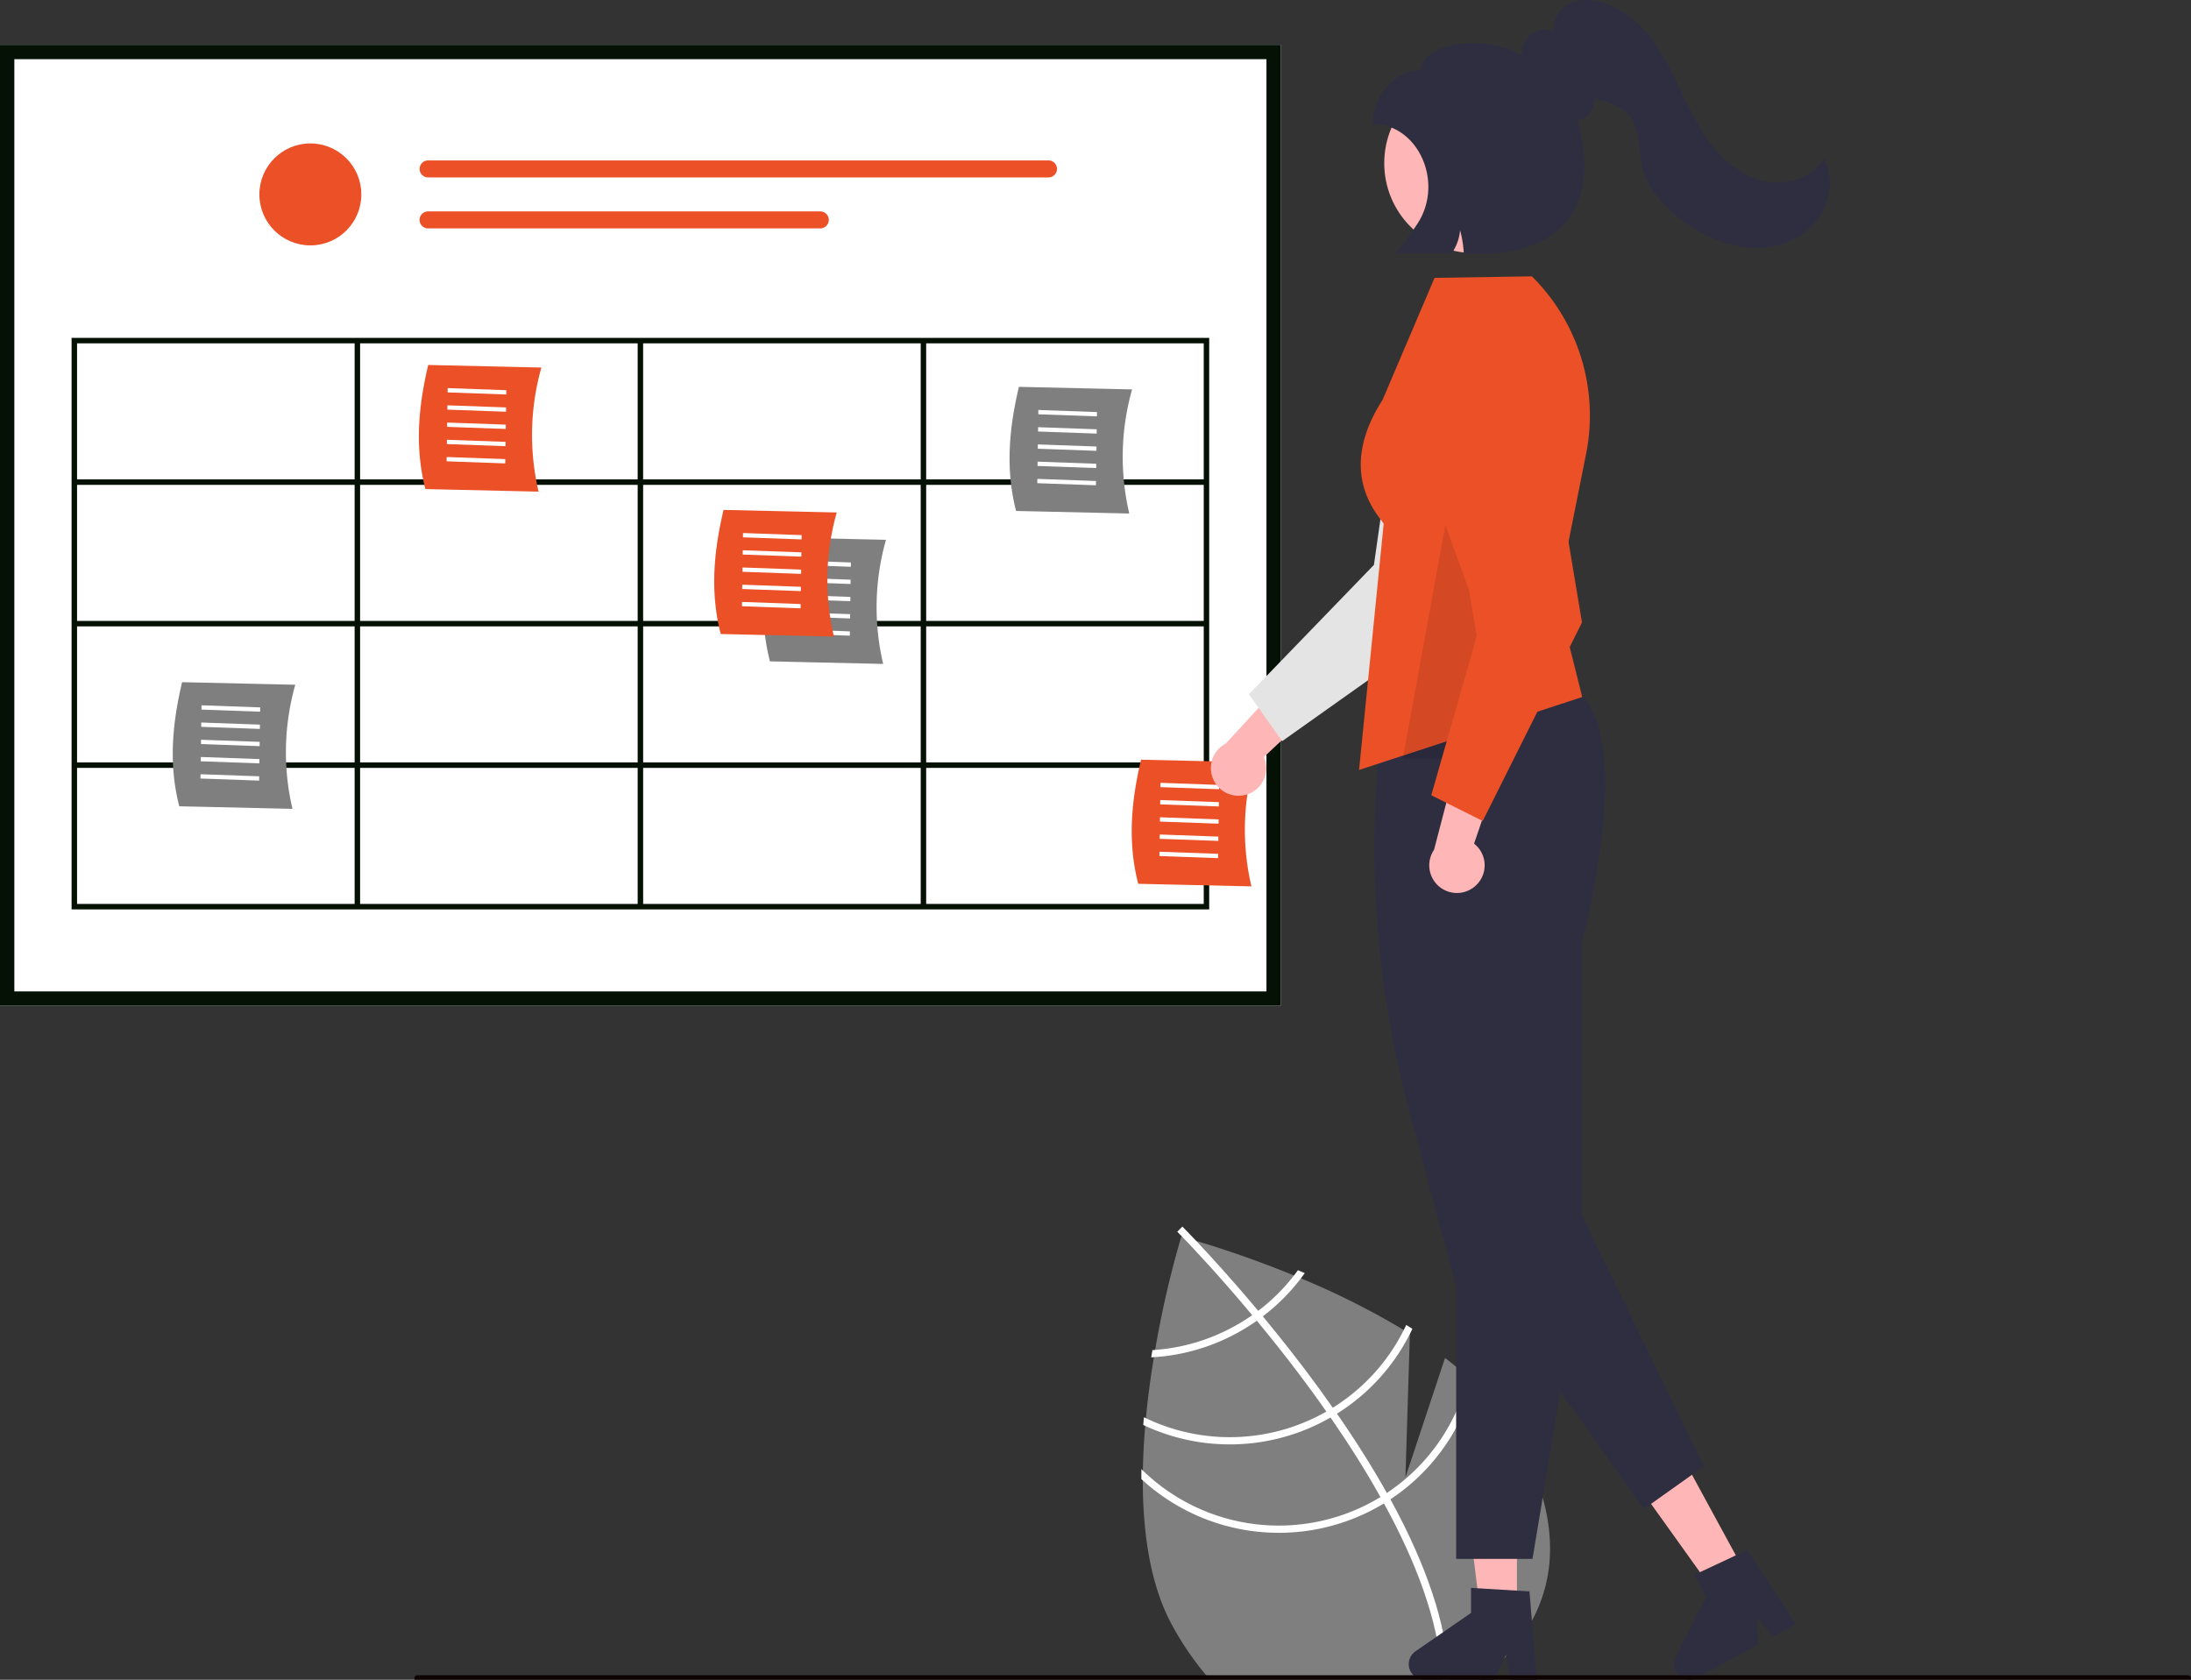<svg width="801.197" height="614.273" xmlns="http://www.w3.org/2000/svg" data-name="Layer 1">
 <rect width="100%" height="100%" fill="#333333" stroke="none"/>
 <g>
  <title>Layer 1</title>
  <path d="m543.773,612.311c-0.781,0.666 -1.587,1.316 -2.401,1.957l-98.871,0c-0.567,-0.642 -1.135,-1.291 -1.694,-1.957a109.348,109.348 0 0 1 -11.999,-17.641c-8.117,-14.623 -10.914,-33.793 -10.914,-53.318c0,-1.193 0.008,-2.385 0.033,-3.578c0.091,-5.477 0.395,-10.963 0.847,-16.358c0.082,-0.938 0.165,-1.867 0.255,-2.796c0.732,-7.739 1.76,-15.272 2.928,-22.312c0.148,-0.896 0.296,-1.785 0.452,-2.665a365.995,365.995 0 0 1 9.557,-41.425s0.132,0.033 0.386,0.099c0.732,0.206 2.484,0.691 5.058,1.456c7.089,2.105 20.404,6.349 35.759,12.657c0.839,0.337 1.686,0.691 2.541,1.053a283.267,283.267 0 0 1 37.617,18.891c0.749,0.452 1.489,0.913 2.229,1.373l0,0.066l-1.62,52.446l14.475,-43.662q4.429,3.368 8.463,6.982c0.74,0.658 1.48,1.332 2.196,2.031a81.027,81.027 0 0 1 15.461,19.286c21.654,39.04 12.567,67.743 -10.757,87.415z" fill="#7f7f7f" id="svg_1"/>
  <path d="m529.833,614.268l-2.632,0c-0.016,-0.65 -0.041,-1.299 -0.082,-1.957c-1.061,-19.73 -9.523,-41.516 -21.046,-62.545c-0.411,-0.765 -0.83,-1.546 -1.275,-2.311c-5.593,-10.001 -11.827,-19.787 -18.266,-29.089c-0.494,-0.724 -1.004,-1.456 -1.514,-2.179c-8.57,-12.229 -17.419,-23.546 -25.413,-33.209c-0.559,-0.691 -1.135,-1.365 -1.702,-2.031c-11.851,-14.211 -21.63,-24.566 -25.553,-28.629c-0.584,-0.6 -1.036,-1.061 -1.348,-1.382c-0.288,-0.313 -0.461,-0.477 -0.494,-0.51l0.921,-0.921l0.008,-0.025l0.938,-0.921c0.033,0.041 0.6,0.584 1.603,1.628c0.847,0.864 2.007,2.072 3.43,3.586c4.967,5.264 13.183,14.22 22.691,25.577c0.551,0.658 1.118,1.341 1.686,2.023c6.489,7.838 13.521,16.72 20.487,26.268q2.627,3.602 5.099,7.147c0.518,0.724 1.028,1.447 1.521,2.171q10.449,15.075 18.25,28.999l1.299,2.327c13.258,24.179 20.396,45.595 21.318,64.026c0.033,0.658 0.057,1.308 0.074,1.957z" fill="#fff" id="svg_2"/>
  <path d="m474.615,464.505c-0.469,0.65 -0.946,1.291 -1.447,1.925a70.242,70.242 0 0 1 -13.068,12.92c-0.716,0.526 -1.448,1.069 -2.196,1.595a72.04,72.04 0 0 1 -6.333,3.948a70.825,70.825 0 0 1 -29.163,8.751c-0.329,0.033 -0.666,0.058 -0.995,0.074c-0.148,0.88 -0.288,1.76 -0.444,2.656c0.329,-0.016 0.658,-0.033 0.987,-0.066a73.306,73.306 0 0 0 30.898,-9.104a75.178,75.178 0 0 0 6.752,-4.227c0.74,-0.518 1.464,-1.061 2.179,-1.604a73.267,73.267 0 0 0 13.924,-13.891c0.477,-0.633 0.946,-1.275 1.406,-1.916c-0.855,-0.362 -1.686,-0.715 -2.5,-1.061z" fill="#fff" id="svg_3"/>
  <path d="m514.223,484.515c-0.288,0.625 -0.592,1.242 -0.897,1.859a70.842,70.842 0 0 1 -25.955,28.415c-0.773,0.485 -1.554,0.954 -2.352,1.398c-0.239,0.14 -0.493,0.288 -0.732,0.419a71.278,71.278 0 0 1 -65.259,2.015c-0.247,-0.115 -0.485,-0.23 -0.724,-0.345c-0.09,0.938 -0.173,1.875 -0.238,2.821c0.23,0.107 0.469,0.222 0.707,0.321a73.88,73.88 0 0 0 66.789,-2.5c0.329,-0.181 0.65,-0.362 0.971,-0.551c0.798,-0.461 1.587,-0.929 2.36,-1.406a73.401,73.401 0 0 0 26.663,-29.147c0.321,-0.617 0.625,-1.242 0.921,-1.875c-0.748,-0.477 -1.497,-0.954 -2.253,-1.423z" fill="#fff" id="svg_4"/>
  <path d="m537.309,501.711c-0.14,0.625 -0.28,1.25 -0.436,1.867a71.08,71.08 0 0 1 -29.73,42.379c-0.765,0.518 -1.554,1.012 -2.344,1.497c-0.847,0.51 -1.694,1.02 -2.566,1.497a71.459,71.459 0 0 1 -84.307,-11.177c-0.189,-0.173 -0.37,-0.354 -0.551,-0.535c0,1.225 -0.008,2.434 0.008,3.652c0.164,0.156 0.337,0.313 0.51,0.461a74.083,74.083 0 0 0 85.623,9.91c0.872,-0.477 1.727,-0.97 2.558,-1.497c0.806,-0.477 1.587,-0.971 2.368,-1.48a73.808,73.808 0 0 0 30.627,-42.675c0.156,-0.592 0.312,-1.184 0.452,-1.785c-0.715,-0.724 -1.464,-1.406 -2.212,-2.114z" fill="#fff" id="svg_5"/>
  <path d="m468.356,367.788l-468.356,0l0,-351.389l468.356,0l0,351.389z" fill="#fff" id="svg_6"/>
  <circle cx="113.491" cy="71.094" r="18.643" fill="#eb5027" id="svg_7"/>
  <path d="m156.548,58.665a3.107,3.107 0 0 0 0,6.214l226.859,0a3.107,3.107 0 0 0 0,-6.214l-226.859,0z" fill="#eb5027" id="svg_8"/>
  <path d="m156.548,77.308a3.107,3.107 0 1 0 -0.013,6.214l143.422,0a3.107,3.107 0 1 0 0,-6.214l-143.409,0z" fill="#eb5027" id="svg_9"/>
  <path d="m468.356,367.788l-468.356,0l0,-351.389l468.356,0l0,351.389zm-463.113,-5.242l457.871,0l0,-340.905l-457.871,0l0,340.905z" fill="#061105" id="svg_10"/>
  <path d="m26.178,123.558l0,209l416,0l0,-209l-416,0zm414,51.75l-101.5,0l0,-49.75l101.5,0l0,49.75zm-205,0l0,-49.75l101.5,0l0,49.75l-101.5,0zm101.5,2l0,49.75l-101.5,0l0,-49.75l101.5,0zm-103.5,-2l-101.5,0l0,-49.75l101.5,0l0,49.75zm0,2l0,49.75l-101.5,0l0,-49.75l101.5,0zm-103.5,49.75l-101.5,0l0,-49.75l101.5,0l0,49.75zm0,2l0,49.75l-101.5,0l0,-49.75l101.5,0zm2,0l101.5,0l0,49.75l-101.5,0l0,-49.75zm101.5,51.75l0,49.75l-101.5,0l0,-49.75l101.5,0zm2,0l101.5,0l0,49.75l-101.5,0l0,-49.75zm0,-2l0,-49.75l101.5,0l0,49.75l-101.5,0zm103.5,-49.75l101.5,0l0,49.75l-101.5,0l0,-49.75zm0,-2l0,-49.75l101.5,0l0,49.75l-101.5,0zm-209,-101.5l0,49.75l-101.5,0l0,-49.75l101.5,0zm-101.5,155.25l101.5,0l0,49.75l-101.5,0l0,-49.75zm310.5,49.75l0,-49.75l101.5,0l0,49.75l-101.5,0z" fill="#061105" id="svg_11"/>
  <path d="m196.949,179.786l-41.393,-0.937c-4.14,-16.039 -2.276,-31.31 1.028,-45.382l41.393,0.937a90.629,90.629 0 0 0 -1.028,45.382z" fill="#eb5027" id="svg_12"/>
  <polygon points="163.676 143.496 163.698 141.921 185.143 142.687 185.12 144.262 163.676 143.496" fill="#fff" id="svg_13"/>
  <polygon points="163.586 149.796 163.608 148.221 185.052 148.988 185.03 150.563 163.586 149.796" fill="#fff" id="svg_14"/>
  <polygon points="163.495 156.096 163.518 154.521 184.962 155.288 184.94 156.863 163.495 156.096" fill="#fff" id="svg_15"/>
  <polygon points="163.405 162.396 163.427 160.821 184.872 161.588 184.849 163.163 163.405 162.396" fill="#fff" id="svg_16"/>
  <polygon points="163.315 168.696 163.337 167.121 184.782 167.888 184.759 169.463 163.315 168.696" fill="#fff" id="svg_17"/>
  <path d="m106.949,295.786l-41.393,-0.937c-4.14,-16.039 -2.276,-31.31 1.028,-45.382l41.393,0.937a90.629,90.629 0 0 0 -1.028,45.382z" fill="#7f7f7f" id="svg_18"/>
  <polygon points="73.676 259.496 73.698 257.921 95.143 258.687 95.12 260.262 73.676 259.496" fill="#fff" id="svg_19"/>
  <polygon points="73.586 265.796 73.608 264.221 95.052 264.988 95.03 266.563 73.586 265.796" fill="#fff" id="svg_20"/>
  <polygon points="73.495 272.096 73.518 270.521 94.962 271.288 94.94 272.863 73.495 272.096" fill="#fff" id="svg_21"/>
  <polygon points="73.405 278.396 73.427 276.821 94.872 277.588 94.849 279.163 73.405 278.396" fill="#fff" id="svg_22"/>
  <polygon points="73.315 284.696 73.337 283.121 94.782 283.888 94.759 285.463 73.315 284.696" fill="#fff" id="svg_23"/>
  <path d="m322.949,242.786l-41.393,-0.937c-4.14,-16.039 -2.276,-31.31 1.028,-45.382l41.393,0.937a90.629,90.629 0 0 0 -1.028,45.382z" fill="#7f7f7f" id="svg_24"/>
  <polygon points="289.676 206.496 289.698 204.921 311.143 205.687 311.12 207.262 289.676 206.496" fill="#fff" id="svg_25"/>
  <polygon points="289.586 212.796 289.608 211.221 311.052 211.988 311.03 213.563 289.586 212.796" fill="#fff" id="svg_26"/>
  <polygon points="289.495 219.096 289.518 217.521 310.962 218.288 310.94 219.863 289.495 219.096" fill="#fff" id="svg_27"/>
  <polygon points="289.405 225.396 289.427 223.821 310.872 224.588 310.849 226.163 289.405 225.396" fill="#fff" id="svg_28"/>
  <polygon points="289.315 231.696 289.337 230.121 310.782 230.888 310.759 232.463 289.315 231.696" fill="#fff" id="svg_29"/>
  <path d="m304.949,232.786l-41.393,-0.937c-4.14,-16.039 -2.276,-31.31 1.028,-45.382l41.393,0.937a90.629,90.629 0 0 0 -1.028,45.382z" fill="#eb5027" id="svg_30"/>
  <polygon points="271.676 196.496 271.698 194.921 293.143 195.687 293.12 197.262 271.676 196.496" fill="#fff" id="svg_31"/>
  <polygon points="271.586 202.796 271.608 201.221 293.052 201.988 293.03 203.563 271.586 202.796" fill="#fff" id="svg_32"/>
  <polygon points="271.495 209.096 271.518 207.521 292.962 208.288 292.94 209.863 271.495 209.096" fill="#fff" id="svg_33"/>
  <polygon points="271.405 215.396 271.427 213.821 292.872 214.588 292.849 216.163 271.405 215.396" fill="#fff" id="svg_34"/>
  <polygon points="271.315 221.696 271.337 220.121 292.782 220.888 292.759 222.463 271.315 221.696" fill="#fff" id="svg_35"/>
  <path d="m457.616,324.135l-41.393,-0.937c-4.14,-16.039 -2.276,-31.31 1.028,-45.382l41.393,0.937a90.629,90.629 0 0 0 -1.027,45.382z" fill="#eb5027" id="svg_36"/>
  <polygon points="424.342 287.845 424.365 286.27 445.809 287.037 445.786 288.612 424.342 287.845" fill="#fff" id="svg_37"/>
  <polygon points="424.252 294.145 424.274 292.57 445.719 293.337 445.696 294.912 424.252 294.145" fill="#fff" id="svg_38"/>
  <polygon points="424.161 300.446 424.184 298.871 445.628 299.637 445.606 301.212 424.161 300.446" fill="#fff" id="svg_39"/>
  <polygon points="424.071 306.746 424.094 305.171 445.538 305.937 445.515 307.512 424.071 306.746" fill="#fff" id="svg_40"/>
  <polygon points="423.981 313.046 424.003 311.471 445.448 312.238 445.425 313.813 423.981 313.046" fill="#fff" id="svg_41"/>
  <path d="m412.949,187.786l-41.393,-0.937c-4.14,-16.039 -2.276,-31.31 1.028,-45.382l41.393,0.937a90.629,90.629 0 0 0 -1.028,45.382z" fill="#7f7f7f" id="svg_42"/>
  <polygon points="379.676 151.496 379.698 149.921 401.143 150.687 401.12 152.262 379.676 151.496" fill="#fff" id="svg_43"/>
  <polygon points="379.586 157.796 379.608 156.221 401.052 156.988 401.03 158.563 379.586 157.796" fill="#fff" id="svg_44"/>
  <polygon points="379.495 164.096 379.518 162.521 400.962 163.288 400.94 164.863 379.495 164.096" fill="#fff" id="svg_45"/>
  <polygon points="379.405 170.396 379.427 168.821 400.872 169.588 400.849 171.163 379.405 170.396" fill="#fff" id="svg_46"/>
  <polygon points="379.315 176.696 379.337 175.121 400.782 175.888 400.759 177.463 379.315 176.696" fill="#fff" id="svg_47"/>
  <path d="m455.383,290.69a10.056,10.056 0 0 0 6.786,-13.846l26.099,-24.409l-18.056,-4.339l-22.016,23.845a10.11,10.11 0 0 0 7.186,18.75l-0,0z" fill="#ffb6b6" id="svg_48"/>
  <path d="m468.866,271.028l-12.172,-17.161l45.718,-47.287l10.616,-74.536a25.353,25.353 0 0 1 33.196,-20.45l0,0a25.38,25.38 0 0 1 15.927,32.122l-27.085,80.358l-66.201,46.953z" fill="#e4e4e4" id="svg_49"/>
  <polygon points="554.708 588.617 541.196 588.616 534.768 536.499 554.711 536.5 554.708 588.617" fill="#ffb6b6" id="svg_50"/>
  <path d="m561.977,614.273l-9.588,0l-1.711,-9.052l-4.383,9.052l-25.429,0a5.716,5.716 0 0 1 -3.248,-10.42l20.307,-14.025l0,-9.151l21.359,1.275l2.693,32.321z" fill="#2f2e41" id="svg_51"/>
  <polygon points="638.069 574.867 626.2 581.325 595.643 538.619 613.16 529.088 638.069 574.867" fill="#ffb6b6" id="svg_52"/>
  <path d="m656.716,593.928l-8.422,4.583l-5.83,-7.133l0.477,10.046l-22.336,12.154a5.716,5.716 0 0 1 -7.834,-7.6l11.134,-22.025l-4.374,-8.038l19.371,-9.089l17.814,27.103z" fill="#2f2e41" id="svg_53"/>
  <path d="m560.401,570.058l-27.924,0l0,-99.435l-17.287,-64.826a371.106,371.106 0 0 1 -9.709,-142.301l0.024,-0.195l0.15,-0.126c0.444,-0.373 44.689,-36.957 72.675,-8.971c18.864,18.864 1.138,86.696 0.146,90.419l0,116.935l-18.076,108.5z" fill="#2f2e41" id="svg_54"/>
  <path d="m496.977,281.558l9,-90c-1.169,-2.454 -18,-18 -0.402,-45.333l19.008,-44.618l35.597,-0.553l0.15,0.15a71.703,71.703 0 0 1 19.648,64.894l-10.489,52.447l9.088,36.354l-81.601,26.658z" fill="#eb5027" id="svg_55"/>
  <polygon points="543.742 471.137 601.106 551.824 623.111 536.179 575.202 437.728 543.742 471.137" fill="#2f2e41" id="svg_56"/>
  <circle cx="539.056" cy="59.668" r="32.87" fill="#ffb6b6" id="svg_57"/>
  <polygon points="530.977 178.558 539.977 232.558 530.977 277.558 512.977 277.558 521.159 232.558 530.977 178.558" opacity="0.1" id="svg_58"/>
  <path d="m539.564,323.923a10.056,10.056 0 0 0 -0.532,-15.41l11.532,-33.823l-17.972,4.673l-8.196,31.402a10.11,10.11 0 0 0 15.168,13.158z" fill="#ffb6b6" id="svg_59"/>
  <path d="m542.201,300.229l-18.818,-9.409l18.069,-63.243l-25.729,-70.755a25.353,25.353 0 0 1 19.658,-33.671l0,0a25.38,25.38 0 0 1 29.175,20.84l13.941,83.646l-36.296,72.593z" fill="#eb5027" id="svg_60"/>
  <path d="m801.197,613.798a1.187,1.187 0 0 1 -1.19,1.19l-647.29,0a1.19,1.19 0 1 1 0,-2.38l647.29,0a1.193,1.193 0 0 1 1.19,1.19z" fill="#0f0404" id="svg_61"/>
  <path d="m666.894,58.061c-4.147,6.732 -12.931,9.7 -20.722,8.352c-7.791,-1.348 -14.561,-6.377 -19.562,-12.501c-5,-6.125 -8.459,-13.335 -11.863,-20.471c-3.404,-7.137 -6.847,-14.352 -11.822,-20.497c-4.975,-6.145 -11.71,-11.213 -19.49,-12.624c-4.234,-0.768 -9.03,-0.261 -12.119,2.734a11.802,11.802 0 0 0 -3.238,8.331a8.703,8.703 0 0 0 -11.582,8.637c-0.115,-0.002 -0.229,-0.01 -0.344,-0.01c-14.496,-8.242 -36.499,-3.454 -36.499,5.546c-7.954,0 -17.676,7.855 -17.676,19.784l0,0c16.448,0 26.128,21.075 16.526,36.186a103.288,103.288 0 0 1 -8.18,11.031l20.569,0a17.137,17.137 0 0 0 3.018,-8.371a38.504,38.504 0 0 1 1.346,8.371s56.185,7.24 41.683,-48.763a5.868,5.868 0 0 0 2.718,-0.824c2.19,-1.32 3.382,-4.111 3.591,-6.943q0.813,0.217 1.621,0.434c3.866,1.044 7.881,2.396 10.534,5.394c4.484,5.068 3.541,12.761 5.169,19.329c1.964,7.921 7.838,14.328 14.364,19.228c7.011,5.265 15.201,9.265 23.93,10.096c8.729,0.83 18.017,-1.824 24.065,-8.172s8.154,-16.575 3.963,-24.276z" fill="#2f2e41" id="svg_62"/>
 </g>

</svg>
